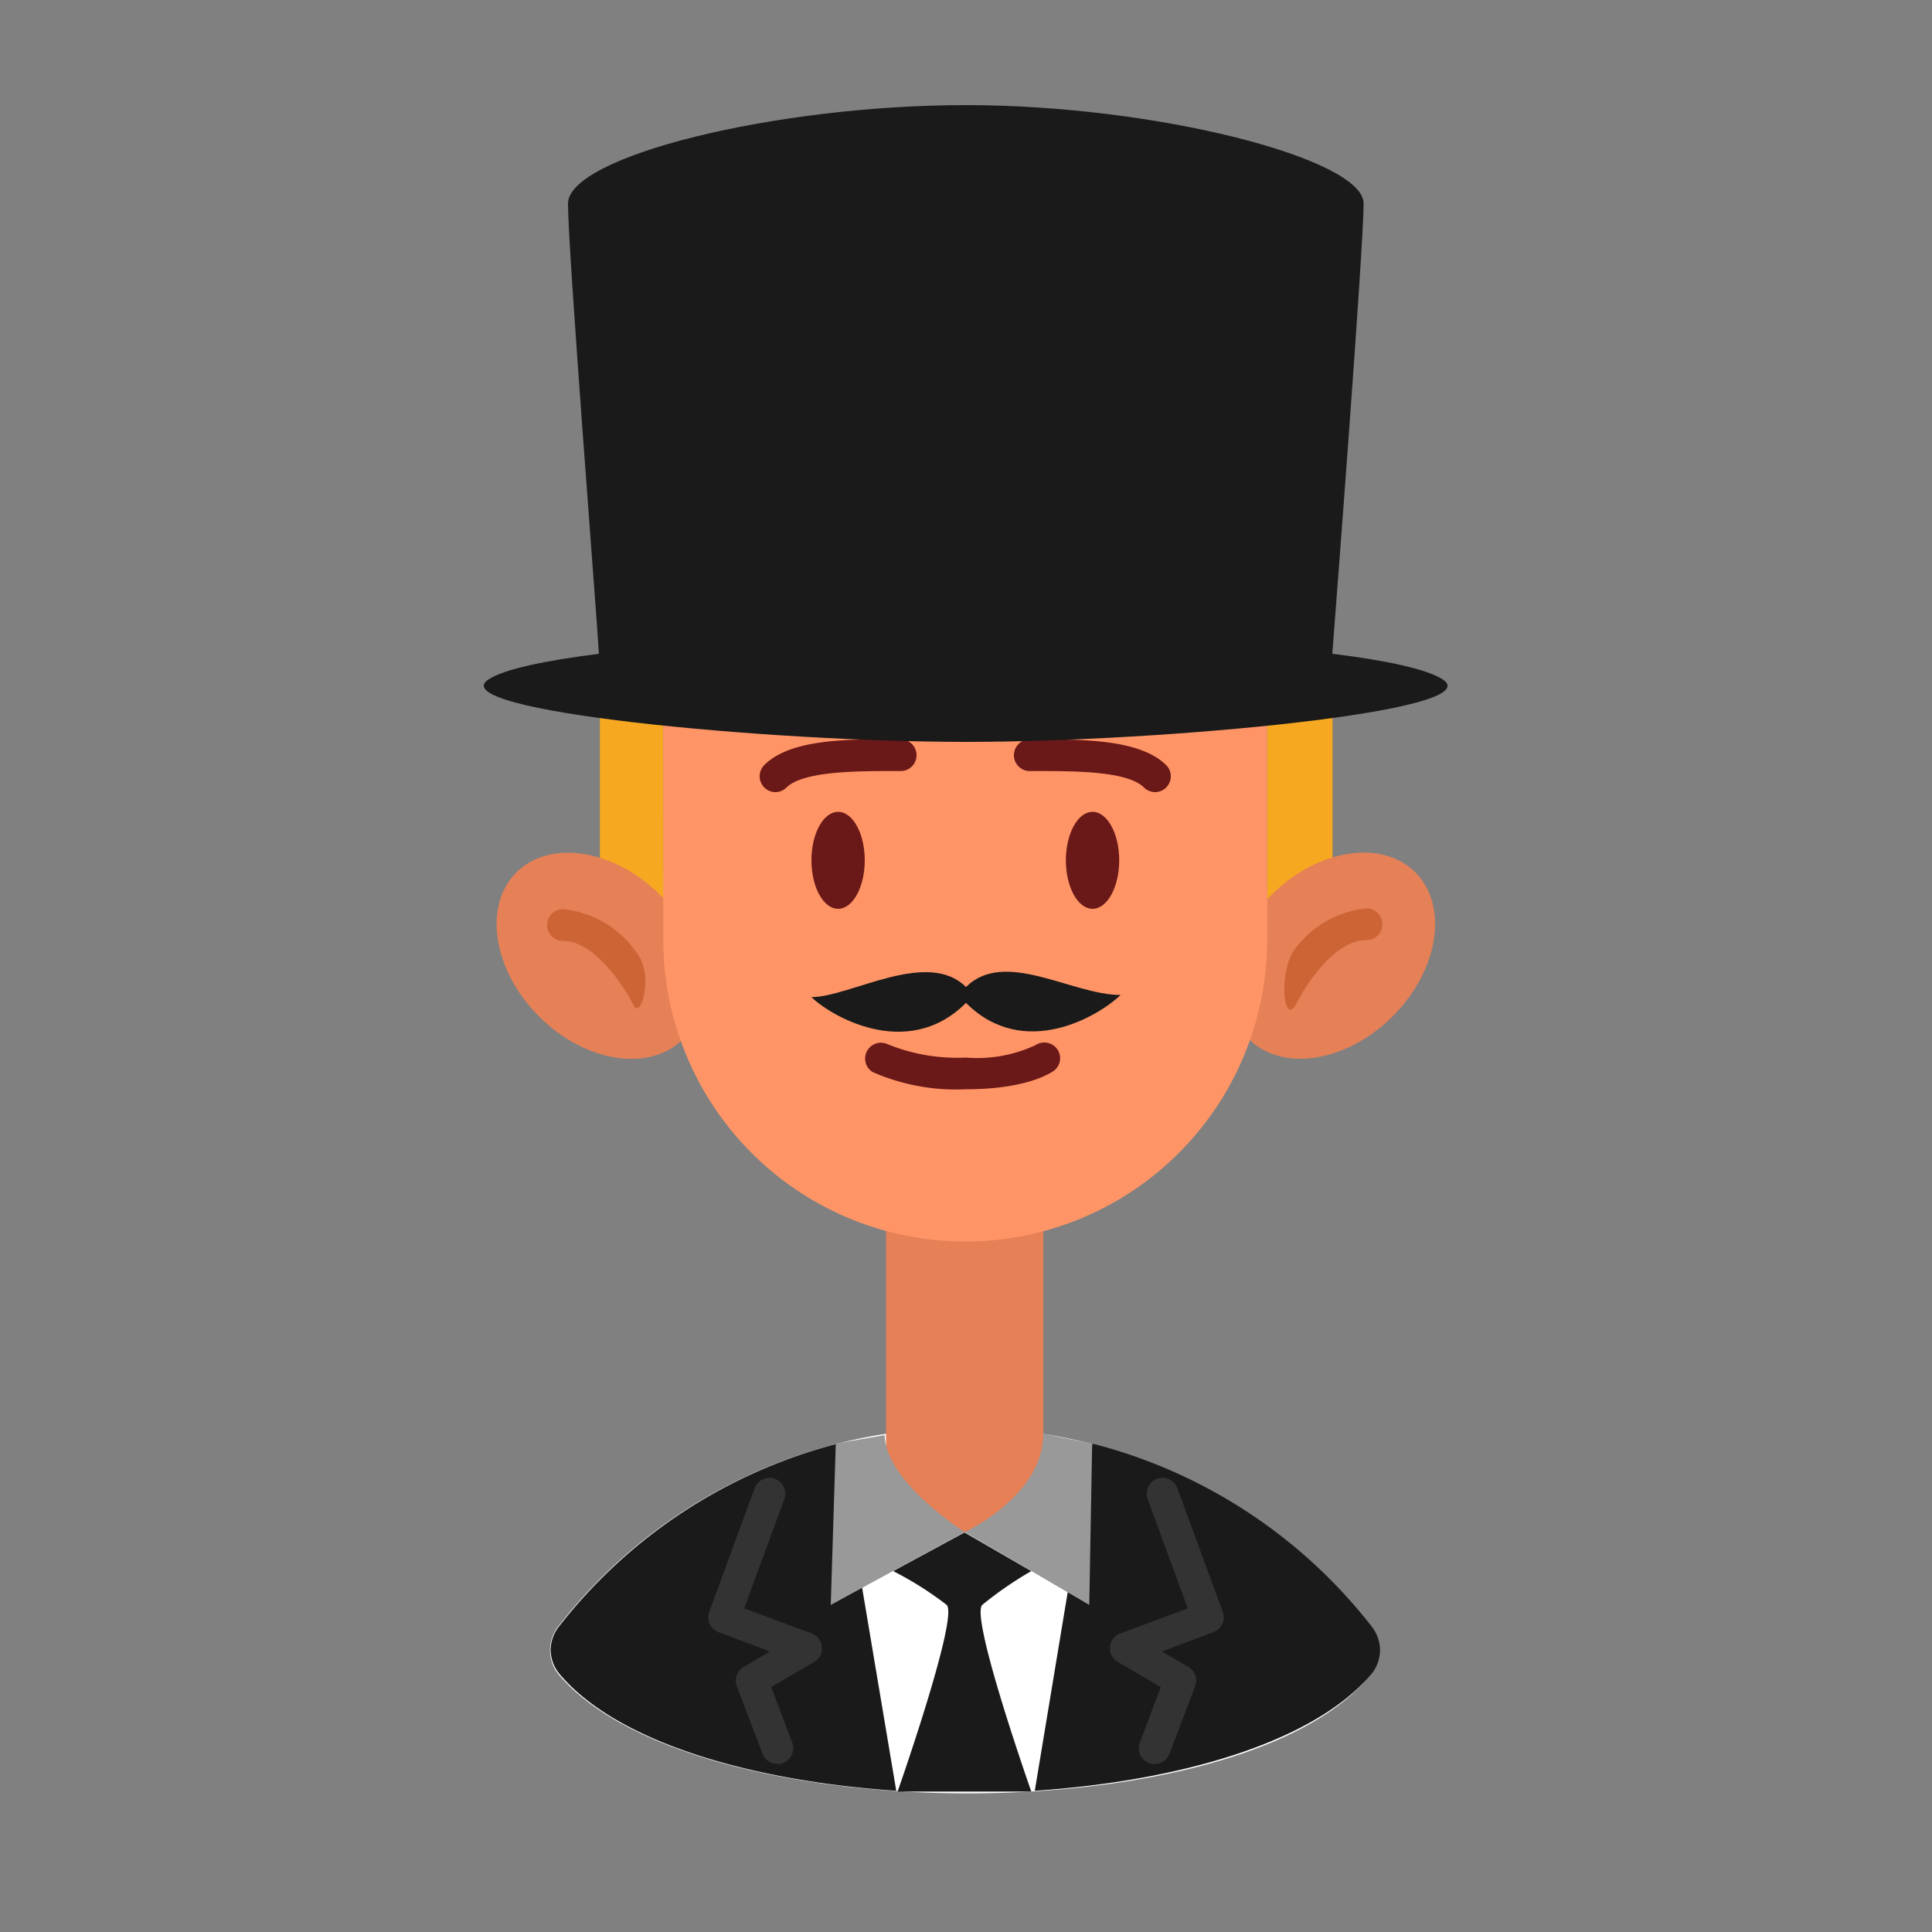 <svg xmlns="http://www.w3.org/2000/svg" viewBox="0 0 100 100"><rect x="0" y="0" width="100" height="100" fill="#808080" stroke="none"/><defs><style>.cls-1{fill:#fff;}.cls-2{fill:#f6a821;}.cls-3{fill:#e58057;}.cls-4{fill:#ff9566;}.cls-5{fill:#1a1a1a;}.cls-6{fill:#999;}.cls-7{fill:#6b1818;}.cls-8{fill:#cc6436;}.cls-9{fill:#333;}</style></defs><title>avatar-prof-flat</title><g id="Layer_14" data-name="Layer 14"><path class="cls-1" d="M49.93,73.9a26.63,26.63,0,0,0-21,10.24,2,2,0,0,0,0,2.55c7,8.2,35.5,8.16,42,0a2,2,0,0,0,0-2.49A26.63,26.63,0,0,0,49.93,73.9Z"/><path class="cls-2" d="M34.33,37.74a15.63,15.63,0,0,1,.58-4.21c-1.58.17-2.9.35-3.86.53V49.47h3.31c0-.28,0-.56,0-.84Z"/><path class="cls-2" d="M68.95,34.06c-1.05-.19-2.39-.37-3.94-.54a15.63,15.63,0,0,1,.58,4.22V48.63c0,.28,0,.56,0,.84h3.38V34.06h0Z"/><path class="cls-3" d="M54,61.68a3.15,3.15,0,0,0-3.14-3.14H49a3.15,3.15,0,0,0-3.14,3.14V76.16c0,1.37,2.06,3.14,4.12,3.14S54,77.39,54,76.16Z"/><ellipse class="cls-3" cx="68.95" cy="49.47" rx="6.1" ry="4.44" transform="translate(-14.79 63.24) rotate(-45)"/><ellipse class="cls-3" cx="31.04" cy="49.47" rx="4.44" ry="6.1" transform="translate(-25.89 36.44) rotate(-45)"/><path class="cls-4" d="M65.59,37.74a15.63,15.63,0,0,0-31.26,0V48.63a15.63,15.63,0,0,0,31.26,0Z"/><path class="cls-5" d="M53.38,92.73s-3.17-9-2.54-9.66a18.85,18.85,0,0,1,2.54-1.75l-3.46-2-3.69,2A17.47,17.47,0,0,1,49,83.07c.63.63-2.54,9.66-2.54,9.66Z"/><path class="cls-5" d="M43.37,74.72a26.71,26.71,0,0,0-14.44,9.47,2,2,0,0,0-.43,1.24A2,2,0,0,0,29,86.69c3,3.51,9.94,5.5,17.39,6Z"/><path class="cls-5" d="M56.54,74.72A26.71,26.71,0,0,1,71,84.19a2,2,0,0,1,.43,1.24,2,2,0,0,1-.48,1.26c-3,3.51-9.94,5.5-17.39,6Z"/><path class="cls-6" d="M49.93,79.3l6.45,3.77.15-8.35L54,74.21C54,77.44,49.93,79.3,49.93,79.3Z"/><path class="cls-6" d="M49.93,79.3,43,83.07l.26-8.35,2.53-.44C45.83,76.71,49.93,79.3,49.93,79.3Z"/><ellipse class="cls-7" cx="43.38" cy="44.53" rx="1.38" ry="2.51"/><ellipse class="cls-7" cx="56.55" cy="44.53" rx="1.38" ry="2.51"/><path class="cls-7" d="M40.14,41a.82.82,0,0,1-.58-1.4c1.34-1.35,4.3-1.34,6.67-1.33h.39a.82.82,0,0,1,0,1.64h-.4c-1.84,0-4.64,0-5.51.85A.82.82,0,0,1,40.14,41Z"/><path class="cls-7" d="M59.79,41a.82.82,0,0,1-.58-.24c-.86-.86-3.66-.85-5.51-.85h-.4a.82.82,0,1,1,0-1.64h.39c2.38,0,5.32,0,6.67,1.33a.82.82,0,0,1-.58,1.4Z"/><path class="cls-5" d="M74.68,35.17c-.82-.54-3-1-5.72-1.33.17-2.21,1.62-21,1.62-23.31S59.86,5.44,50,5.44s-20.6,2.65-20.6,5.1S30.87,31.63,31,33.84c-2.77.35-4.9.79-5.72,1.33C22.84,36.8,39.71,38.4,50,38.4S77.16,36.8,74.68,35.17Z"/><path class="cls-7" d="M50,56.38a10.74,10.74,0,0,1-4.83-.89.82.82,0,0,1,.78-1.44,9.56,9.56,0,0,0,4.05.69,7.14,7.14,0,0,0,3.59-.64.83.83,0,0,1,1.13.2.81.81,0,0,1-.17,1.12C54.38,55.54,53.14,56.38,50,56.38Z"/><path class="cls-5" d="M50,51.91c3,3,6.89.67,8-.41-2.51,0-6-2.41-8-.41-2-2-6,.52-8,.52C42.85,52.47,46.91,55,50,51.91Z"/><path class="cls-8" d="M32.94,49.3a5.23,5.23,0,0,0-3.8-2.24.82.82,0,1,0,0,1.64c1.61,0,3.12,2.28,3.66,3.34C33.16,52.81,33.87,50.44,32.94,49.3Z"/><path class="cls-8" d="M67.07,52c.54-1.06,2-3.34,3.66-3.34a.82.82,0,0,0,0-1.64,5.23,5.23,0,0,0-3.8,2.24C66.19,50.46,66.44,53.09,67.07,52Z"/><path class="cls-9" d="M40.23,91.3a.82.82,0,0,1-.76-.52l-1.33-3.5a.82.82,0,0,1,.35-1l1.37-.8-2.67-1a.82.82,0,0,1-.48-1.05L39.07,77a.82.82,0,0,1,1.54.56l-2.09,5.69,3.53,1.31A.82.82,0,0,1,42.18,86l-2.26,1.32L41,90.19a.82.82,0,0,1-.76,1.12Z"/><path class="cls-9" d="M59.77,91.3a.82.82,0,0,0,.76-.52l1.33-3.5a.82.82,0,0,0-.35-1l-1.37-.8,2.67-1a.82.82,0,0,0,.48-1.05L60.93,77a.82.82,0,0,0-1.54.56l2.09,5.69-3.53,1.31A.82.82,0,0,0,57.82,86l2.26,1.32L59,90.19a.82.82,0,0,0,.76,1.12Z"/></g></svg>